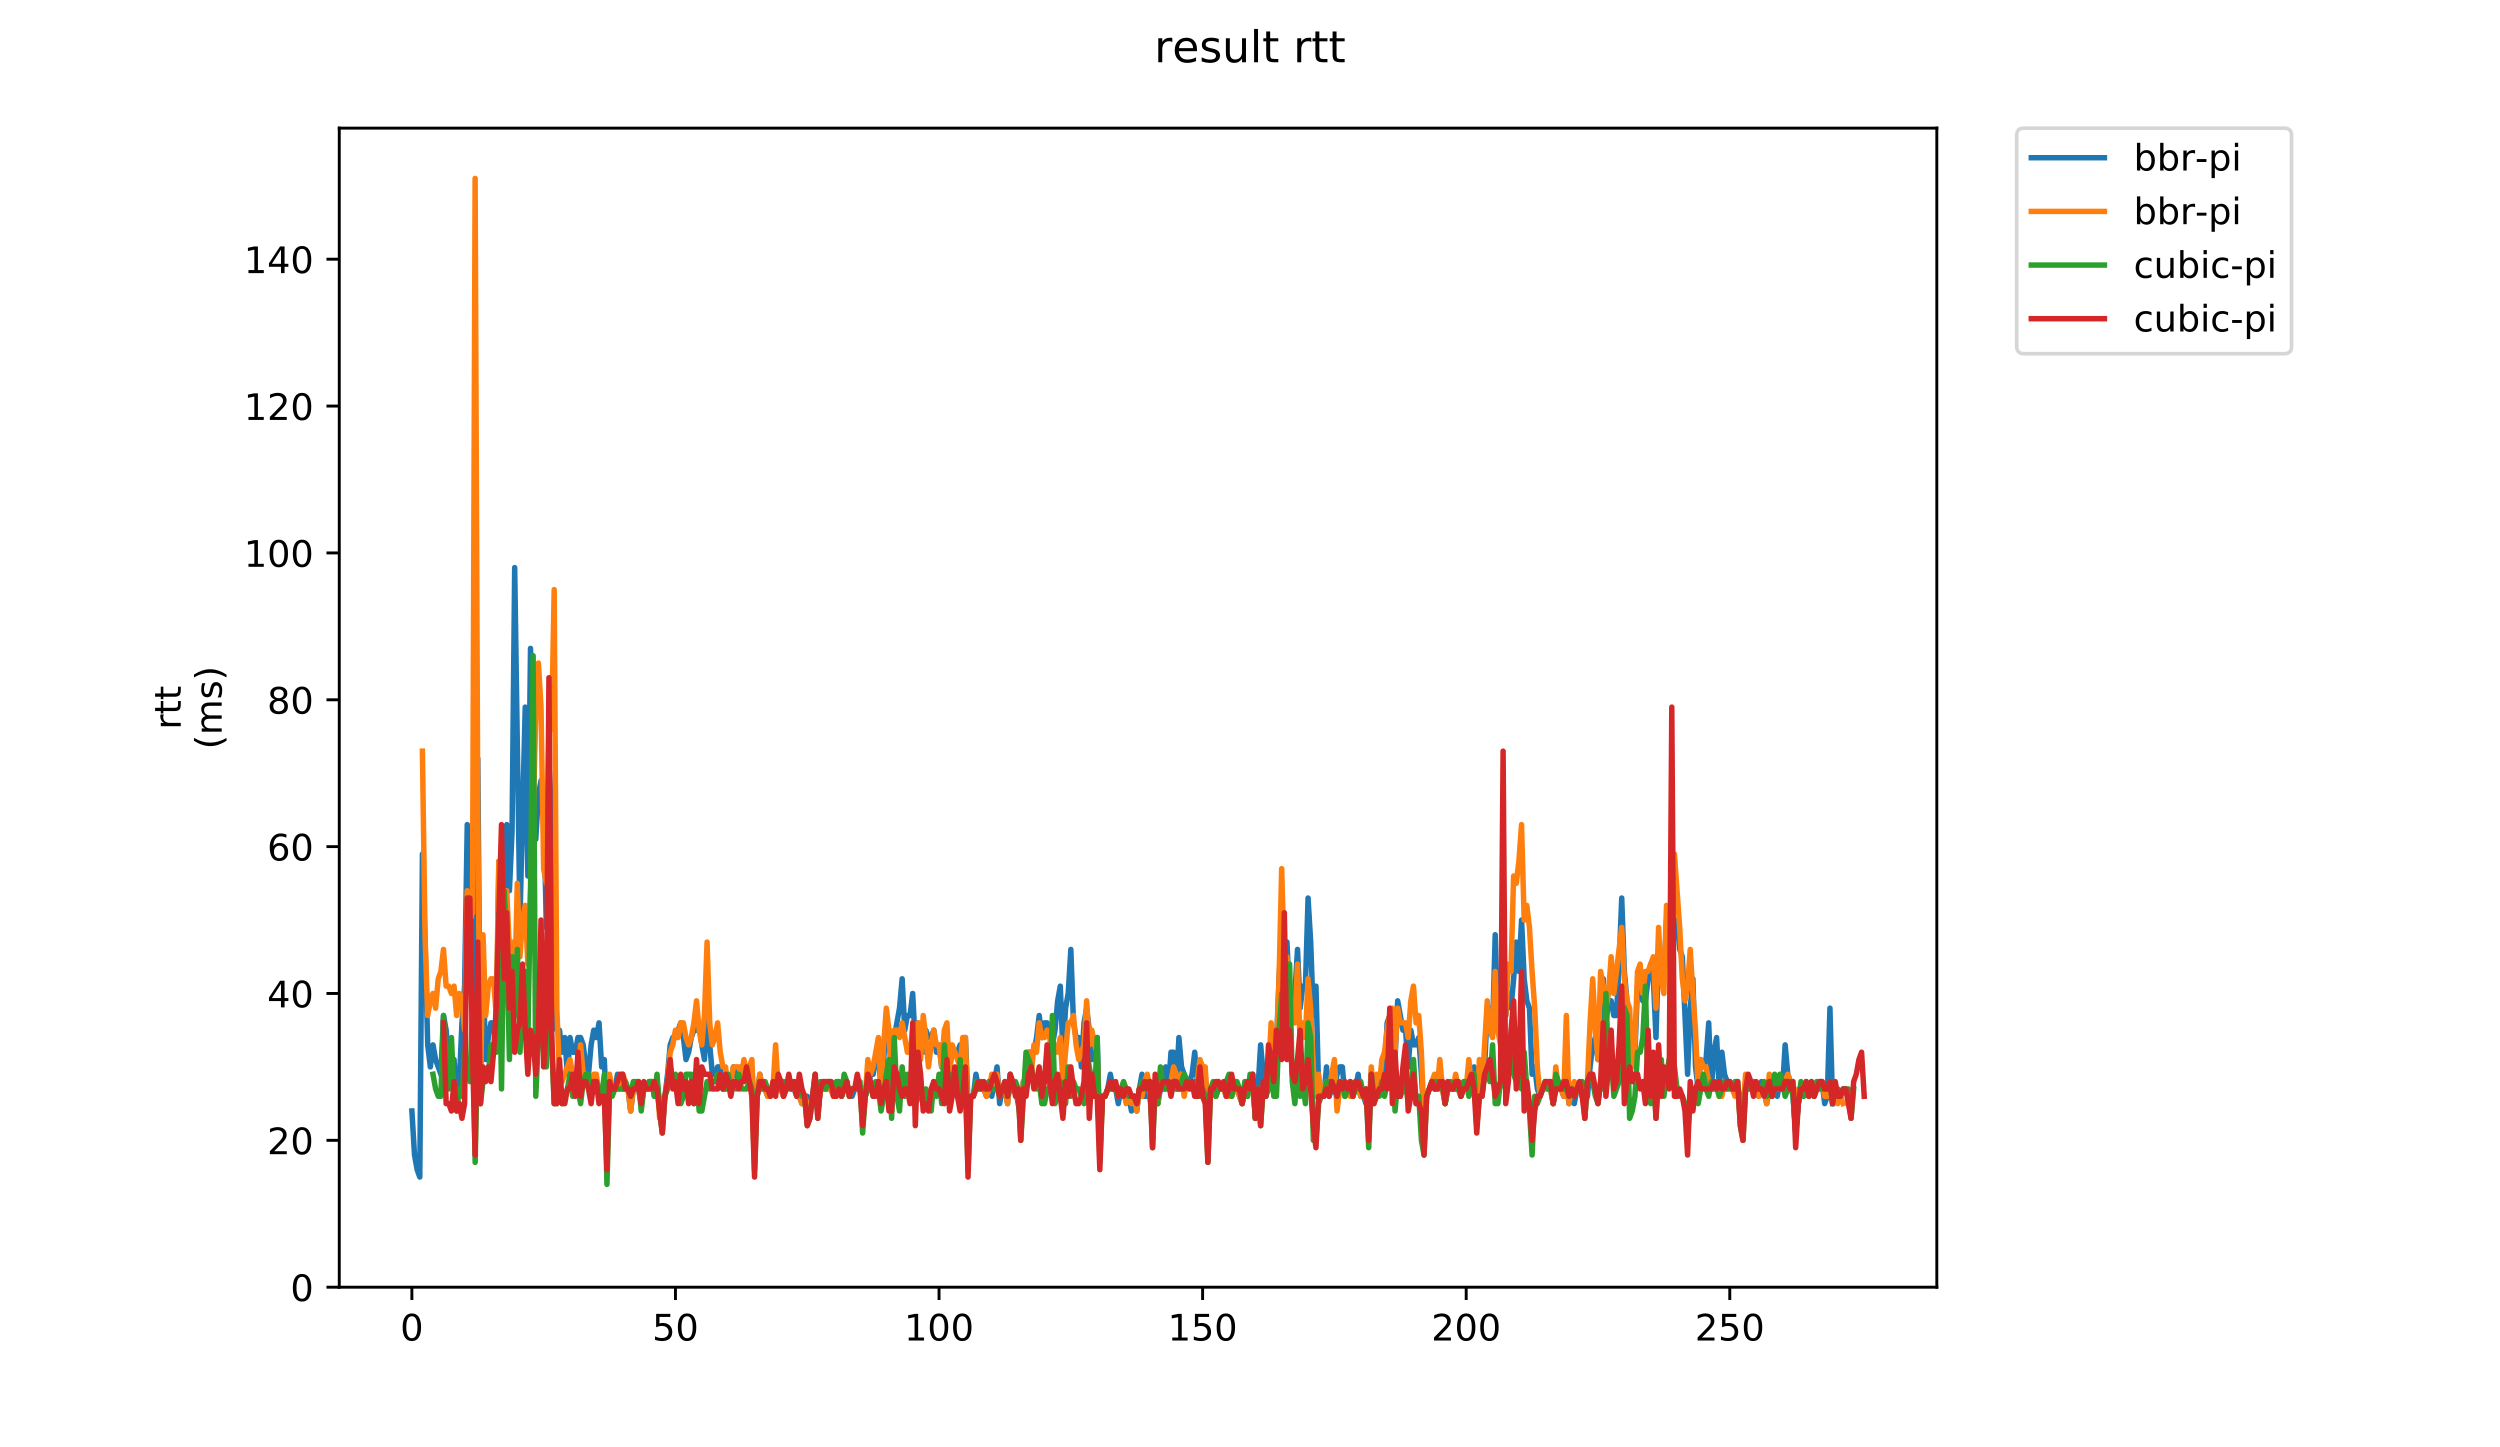 <?xml version="1.0" encoding="utf-8" standalone="no"?>
<!DOCTYPE svg PUBLIC "-//W3C//DTD SVG 1.1//EN"
  "http://www.w3.org/Graphics/SVG/1.1/DTD/svg11.dtd">
<!-- Created with matplotlib (https://matplotlib.org/) -->
<svg height="396pt" version="1.1" viewBox="0 0 684 396" width="684pt" xmlns="http://www.w3.org/2000/svg" xmlns:xlink="http://www.w3.org/1999/xlink">
 <defs>
  <style type="text/css">
*{stroke-linecap:butt;stroke-linejoin:round;}
  </style>
 </defs>
 <g id="figure_1">
  <g id="patch_1">
   <path d="M 0 396 
L 684 396 
L 684 0 
L 0 0 
z
" style="fill:#ffffff;"/>
  </g>
  <g id="axes_1">
   <g id="patch_2">
    <path d="M 92.824 352.174 
L 529.913 352.174 
L 529.913 35.062 
L 92.824 35.062 
z
" style="fill:#ffffff;"/>
   </g>
   <g id="matplotlib.axis_1">
    <g id="xtick_1">
     <g id="line2d_1">
      <defs>
       <path d="M 0 0 
L 0 3.5 
" id="m956ddfb949" style="stroke:#000000;stroke-width:0.8;"/>
      </defs>
      <g>
       <use style="stroke:#000000;stroke-width:0.8;" x="112.689" xlink:href="#m956ddfb949" y="352.174"/>
      </g>
     </g>
     <g id="text_1">
      <!-- 0 -->
      <defs>
       <path d="M 31.781 66.406 
Q 24.172 66.406 20.328 58.906 
Q 16.5 51.422 16.5 36.375 
Q 16.5 21.391 20.328 13.891 
Q 24.172 6.391 31.781 6.391 
Q 39.453 6.391 43.281 13.891 
Q 47.125 21.391 47.125 36.375 
Q 47.125 51.422 43.281 58.906 
Q 39.453 66.406 31.781 66.406 
z
M 31.781 74.219 
Q 44.047 74.219 50.516 64.516 
Q 56.984 54.828 56.984 36.375 
Q 56.984 17.969 50.516 8.266 
Q 44.047 -1.422 31.781 -1.422 
Q 19.531 -1.422 13.062 8.266 
Q 6.594 17.969 6.594 36.375 
Q 6.594 54.828 13.062 64.516 
Q 19.531 74.219 31.781 74.219 
z
" id="DejaVuSans-48"/>
      </defs>
      <g transform="translate(109.507 366.773)scale(0.1 -0.1)">
       <use xlink:href="#DejaVuSans-48"/>
      </g>
     </g>
    </g>
    <g id="xtick_2">
     <g id="line2d_2">
      <g>
       <use style="stroke:#000000;stroke-width:0.8;" x="184.804" xlink:href="#m956ddfb949" y="352.174"/>
      </g>
     </g>
     <g id="text_2">
      <!-- 50 -->
      <defs>
       <path d="M 10.797 72.906 
L 49.516 72.906 
L 49.516 64.594 
L 19.828 64.594 
L 19.828 46.734 
Q 21.969 47.469 24.109 47.828 
Q 26.266 48.188 28.422 48.188 
Q 40.625 48.188 47.75 41.5 
Q 54.891 34.812 54.891 23.391 
Q 54.891 11.625 47.562 5.094 
Q 40.234 -1.422 26.906 -1.422 
Q 22.312 -1.422 17.547 -0.641 
Q 12.797 0.141 7.719 1.703 
L 7.719 11.625 
Q 12.109 9.234 16.797 8.062 
Q 21.484 6.891 26.703 6.891 
Q 35.156 6.891 40.078 11.328 
Q 45.016 15.766 45.016 23.391 
Q 45.016 31 40.078 35.438 
Q 35.156 39.891 26.703 39.891 
Q 22.75 39.891 18.812 39.016 
Q 14.891 38.141 10.797 36.281 
z
" id="DejaVuSans-53"/>
      </defs>
      <g transform="translate(178.442 366.773)scale(0.1 -0.1)">
       <use xlink:href="#DejaVuSans-53"/>
       <use x="63.623" xlink:href="#DejaVuSans-48"/>
      </g>
     </g>
    </g>
    <g id="xtick_3">
     <g id="line2d_3">
      <g>
       <use style="stroke:#000000;stroke-width:0.8;" x="256.92" xlink:href="#m956ddfb949" y="352.174"/>
      </g>
     </g>
     <g id="text_3">
      <!-- 100 -->
      <defs>
       <path d="M 12.406 8.297 
L 28.516 8.297 
L 28.516 63.922 
L 10.984 60.406 
L 10.984 69.391 
L 28.422 72.906 
L 38.281 72.906 
L 38.281 8.297 
L 54.391 8.297 
L 54.391 0 
L 12.406 0 
z
" id="DejaVuSans-49"/>
      </defs>
      <g transform="translate(247.376 366.773)scale(0.1 -0.1)">
       <use xlink:href="#DejaVuSans-49"/>
       <use x="63.623" xlink:href="#DejaVuSans-48"/>
       <use x="127.246" xlink:href="#DejaVuSans-48"/>
      </g>
     </g>
    </g>
    <g id="xtick_4">
     <g id="line2d_4">
      <g>
       <use style="stroke:#000000;stroke-width:0.8;" x="329.035" xlink:href="#m956ddfb949" y="352.174"/>
      </g>
     </g>
     <g id="text_4">
      <!-- 150 -->
      <g transform="translate(319.492 366.773)scale(0.1 -0.1)">
       <use xlink:href="#DejaVuSans-49"/>
       <use x="63.623" xlink:href="#DejaVuSans-53"/>
       <use x="127.246" xlink:href="#DejaVuSans-48"/>
      </g>
     </g>
    </g>
    <g id="xtick_5">
     <g id="line2d_5">
      <g>
       <use style="stroke:#000000;stroke-width:0.8;" x="401.151" xlink:href="#m956ddfb949" y="352.174"/>
      </g>
     </g>
     <g id="text_5">
      <!-- 200 -->
      <defs>
       <path d="M 19.188 8.297 
L 53.609 8.297 
L 53.609 0 
L 7.328 0 
L 7.328 8.297 
Q 12.938 14.109 22.625 23.891 
Q 32.328 33.688 34.812 36.531 
Q 39.547 41.844 41.422 45.531 
Q 43.312 49.219 43.312 52.781 
Q 43.312 58.594 39.234 62.25 
Q 35.156 65.922 28.609 65.922 
Q 23.969 65.922 18.812 64.312 
Q 13.672 62.703 7.812 59.422 
L 7.812 69.391 
Q 13.766 71.781 18.938 73 
Q 24.125 74.219 28.422 74.219 
Q 39.75 74.219 46.484 68.547 
Q 53.219 62.891 53.219 53.422 
Q 53.219 48.922 51.531 44.891 
Q 49.859 40.875 45.406 35.406 
Q 44.188 33.984 37.641 27.219 
Q 31.109 20.453 19.188 8.297 
z
" id="DejaVuSans-50"/>
      </defs>
      <g transform="translate(391.607 366.773)scale(0.1 -0.1)">
       <use xlink:href="#DejaVuSans-50"/>
       <use x="63.623" xlink:href="#DejaVuSans-48"/>
       <use x="127.246" xlink:href="#DejaVuSans-48"/>
      </g>
     </g>
    </g>
    <g id="xtick_6">
     <g id="line2d_6">
      <g>
       <use style="stroke:#000000;stroke-width:0.8;" x="473.266" xlink:href="#m956ddfb949" y="352.174"/>
      </g>
     </g>
     <g id="text_6">
      <!-- 250 -->
      <g transform="translate(463.723 366.773)scale(0.1 -0.1)">
       <use xlink:href="#DejaVuSans-50"/>
       <use x="63.623" xlink:href="#DejaVuSans-53"/>
       <use x="127.246" xlink:href="#DejaVuSans-48"/>
      </g>
     </g>
    </g>
   </g>
   <g id="matplotlib.axis_2">
    <g id="ytick_1">
     <g id="line2d_7">
      <defs>
       <path d="M 0 0 
L -3.5 0 
" id="m707ea3c17e" style="stroke:#000000;stroke-width:0.8;"/>
      </defs>
      <g>
       <use style="stroke:#000000;stroke-width:0.8;" x="92.824" xlink:href="#m707ea3c17e" y="352.174"/>
      </g>
     </g>
     <g id="text_7">
      <!-- 0 -->
      <g transform="translate(79.461 355.973)scale(0.1 -0.1)">
       <use xlink:href="#DejaVuSans-48"/>
      </g>
     </g>
    </g>
    <g id="ytick_2">
     <g id="line2d_8">
      <g>
       <use style="stroke:#000000;stroke-width:0.8;" x="92.824" xlink:href="#m707ea3c17e" y="311.995"/>
      </g>
     </g>
     <g id="text_8">
      <!-- 20 -->
      <g transform="translate(73.099 315.795)scale(0.1 -0.1)">
       <use xlink:href="#DejaVuSans-50"/>
       <use x="63.623" xlink:href="#DejaVuSans-48"/>
      </g>
     </g>
    </g>
    <g id="ytick_3">
     <g id="line2d_9">
      <g>
       <use style="stroke:#000000;stroke-width:0.8;" x="92.824" xlink:href="#m707ea3c17e" y="271.816"/>
      </g>
     </g>
     <g id="text_9">
      <!-- 40 -->
      <defs>
       <path d="M 37.797 64.312 
L 12.891 25.391 
L 37.797 25.391 
z
M 35.203 72.906 
L 47.609 72.906 
L 47.609 25.391 
L 58.016 25.391 
L 58.016 17.188 
L 47.609 17.188 
L 47.609 0 
L 37.797 0 
L 37.797 17.188 
L 4.891 17.188 
L 4.891 26.703 
z
" id="DejaVuSans-52"/>
      </defs>
      <g transform="translate(73.099 275.616)scale(0.1 -0.1)">
       <use xlink:href="#DejaVuSans-52"/>
       <use x="63.623" xlink:href="#DejaVuSans-48"/>
      </g>
     </g>
    </g>
    <g id="ytick_4">
     <g id="line2d_10">
      <g>
       <use style="stroke:#000000;stroke-width:0.8;" x="92.824" xlink:href="#m707ea3c17e" y="231.638"/>
      </g>
     </g>
     <g id="text_10">
      <!-- 60 -->
      <defs>
       <path d="M 33.016 40.375 
Q 26.375 40.375 22.484 35.828 
Q 18.609 31.297 18.609 23.391 
Q 18.609 15.531 22.484 10.953 
Q 26.375 6.391 33.016 6.391 
Q 39.656 6.391 43.531 10.953 
Q 47.406 15.531 47.406 23.391 
Q 47.406 31.297 43.531 35.828 
Q 39.656 40.375 33.016 40.375 
z
M 52.594 71.297 
L 52.594 62.312 
Q 48.875 64.062 45.094 64.984 
Q 41.312 65.922 37.594 65.922 
Q 27.828 65.922 22.672 59.328 
Q 17.531 52.734 16.797 39.406 
Q 19.672 43.656 24.016 45.922 
Q 28.375 48.188 33.594 48.188 
Q 44.578 48.188 50.953 41.516 
Q 57.328 34.859 57.328 23.391 
Q 57.328 12.156 50.688 5.359 
Q 44.047 -1.422 33.016 -1.422 
Q 20.359 -1.422 13.672 8.266 
Q 6.984 17.969 6.984 36.375 
Q 6.984 53.656 15.188 63.938 
Q 23.391 74.219 37.203 74.219 
Q 40.922 74.219 44.703 73.484 
Q 48.484 72.75 52.594 71.297 
z
" id="DejaVuSans-54"/>
      </defs>
      <g transform="translate(73.099 235.437)scale(0.1 -0.1)">
       <use xlink:href="#DejaVuSans-54"/>
       <use x="63.623" xlink:href="#DejaVuSans-48"/>
      </g>
     </g>
    </g>
    <g id="ytick_5">
     <g id="line2d_11">
      <g>
       <use style="stroke:#000000;stroke-width:0.8;" x="92.824" xlink:href="#m707ea3c17e" y="191.459"/>
      </g>
     </g>
     <g id="text_11">
      <!-- 80 -->
      <defs>
       <path d="M 31.781 34.625 
Q 24.75 34.625 20.719 30.859 
Q 16.703 27.094 16.703 20.516 
Q 16.703 13.922 20.719 10.156 
Q 24.75 6.391 31.781 6.391 
Q 38.812 6.391 42.859 10.172 
Q 46.922 13.969 46.922 20.516 
Q 46.922 27.094 42.891 30.859 
Q 38.875 34.625 31.781 34.625 
z
M 21.922 38.812 
Q 15.578 40.375 12.031 44.719 
Q 8.5 49.078 8.5 55.328 
Q 8.5 64.062 14.719 69.141 
Q 20.953 74.219 31.781 74.219 
Q 42.672 74.219 48.875 69.141 
Q 55.078 64.062 55.078 55.328 
Q 55.078 49.078 51.531 44.719 
Q 48 40.375 41.703 38.812 
Q 48.828 37.156 52.797 32.312 
Q 56.781 27.484 56.781 20.516 
Q 56.781 9.906 50.312 4.234 
Q 43.844 -1.422 31.781 -1.422 
Q 19.734 -1.422 13.25 4.234 
Q 6.781 9.906 6.781 20.516 
Q 6.781 27.484 10.781 32.312 
Q 14.797 37.156 21.922 38.812 
z
M 18.312 54.391 
Q 18.312 48.734 21.844 45.562 
Q 25.391 42.391 31.781 42.391 
Q 38.141 42.391 41.719 45.562 
Q 45.312 48.734 45.312 54.391 
Q 45.312 60.062 41.719 63.234 
Q 38.141 66.406 31.781 66.406 
Q 25.391 66.406 21.844 63.234 
Q 18.312 60.062 18.312 54.391 
z
" id="DejaVuSans-56"/>
      </defs>
      <g transform="translate(73.099 195.258)scale(0.1 -0.1)">
       <use xlink:href="#DejaVuSans-56"/>
       <use x="63.623" xlink:href="#DejaVuSans-48"/>
      </g>
     </g>
    </g>
    <g id="ytick_6">
     <g id="line2d_12">
      <g>
       <use style="stroke:#000000;stroke-width:0.8;" x="92.824" xlink:href="#m707ea3c17e" y="151.28"/>
      </g>
     </g>
     <g id="text_12">
      <!-- 100 -->
      <g transform="translate(66.736 155.079)scale(0.1 -0.1)">
       <use xlink:href="#DejaVuSans-49"/>
       <use x="63.623" xlink:href="#DejaVuSans-48"/>
       <use x="127.246" xlink:href="#DejaVuSans-48"/>
      </g>
     </g>
    </g>
    <g id="ytick_7">
     <g id="line2d_13">
      <g>
       <use style="stroke:#000000;stroke-width:0.8;" x="92.824" xlink:href="#m707ea3c17e" y="111.101"/>
      </g>
     </g>
     <g id="text_13">
      <!-- 120 -->
      <g transform="translate(66.736 114.9)scale(0.1 -0.1)">
       <use xlink:href="#DejaVuSans-49"/>
       <use x="63.623" xlink:href="#DejaVuSans-50"/>
       <use x="127.246" xlink:href="#DejaVuSans-48"/>
      </g>
     </g>
    </g>
    <g id="ytick_8">
     <g id="line2d_14">
      <g>
       <use style="stroke:#000000;stroke-width:0.8;" x="92.824" xlink:href="#m707ea3c17e" y="70.922"/>
      </g>
     </g>
     <g id="text_14">
      <!-- 140 -->
      <g transform="translate(66.736 74.721)scale(0.1 -0.1)">
       <use xlink:href="#DejaVuSans-49"/>
       <use x="63.623" xlink:href="#DejaVuSans-52"/>
       <use x="127.246" xlink:href="#DejaVuSans-48"/>
      </g>
     </g>
    </g>
    <g id="text_15">
     <!-- rtt -->
     <defs>
      <path d="M 41.109 46.297 
Q 39.594 47.172 37.812 47.578 
Q 36.031 48 33.891 48 
Q 26.266 48 22.188 43.047 
Q 18.109 38.094 18.109 28.812 
L 18.109 0 
L 9.078 0 
L 9.078 54.688 
L 18.109 54.688 
L 18.109 46.188 
Q 20.953 51.172 25.484 53.578 
Q 30.031 56 36.531 56 
Q 37.453 56 38.578 55.875 
Q 39.703 55.766 41.062 55.516 
z
" id="DejaVuSans-114"/>
      <path d="M 18.312 70.219 
L 18.312 54.688 
L 36.812 54.688 
L 36.812 47.703 
L 18.312 47.703 
L 18.312 18.016 
Q 18.312 11.328 20.141 9.422 
Q 21.969 7.516 27.594 7.516 
L 36.812 7.516 
L 36.812 0 
L 27.594 0 
Q 17.188 0 13.234 3.875 
Q 9.281 7.766 9.281 18.016 
L 9.281 47.703 
L 2.688 47.703 
L 2.688 54.688 
L 9.281 54.688 
L 9.281 70.219 
z
" id="DejaVuSans-116"/>
     </defs>
     <g transform="translate(49.459 199.594)rotate(-90)scale(0.1 -0.1)">
      <use xlink:href="#DejaVuSans-114"/>
      <use x="41.113" xlink:href="#DejaVuSans-116"/>
      <use x="80.322" xlink:href="#DejaVuSans-116"/>
     </g>
     <!-- (ms) -->
     <defs>
      <path d="M 31 75.875 
Q 24.469 64.656 21.281 53.656 
Q 18.109 42.672 18.109 31.391 
Q 18.109 20.125 21.312 9.062 
Q 24.516 -2 31 -13.188 
L 23.188 -13.188 
Q 15.875 -1.703 12.234 9.375 
Q 8.594 20.453 8.594 31.391 
Q 8.594 42.281 12.203 53.312 
Q 15.828 64.359 23.188 75.875 
z
" id="DejaVuSans-40"/>
      <path d="M 52 44.188 
Q 55.375 50.25 60.062 53.125 
Q 64.75 56 71.094 56 
Q 79.641 56 84.281 50.016 
Q 88.922 44.047 88.922 33.016 
L 88.922 0 
L 79.891 0 
L 79.891 32.719 
Q 79.891 40.578 77.094 44.375 
Q 74.312 48.188 68.609 48.188 
Q 61.625 48.188 57.562 43.547 
Q 53.516 38.922 53.516 30.906 
L 53.516 0 
L 44.484 0 
L 44.484 32.719 
Q 44.484 40.625 41.703 44.406 
Q 38.922 48.188 33.109 48.188 
Q 26.219 48.188 22.156 43.531 
Q 18.109 38.875 18.109 30.906 
L 18.109 0 
L 9.078 0 
L 9.078 54.688 
L 18.109 54.688 
L 18.109 46.188 
Q 21.188 51.219 25.484 53.609 
Q 29.781 56 35.688 56 
Q 41.656 56 45.828 52.969 
Q 50 49.953 52 44.188 
z
" id="DejaVuSans-109"/>
      <path d="M 44.281 53.078 
L 44.281 44.578 
Q 40.484 46.531 36.375 47.5 
Q 32.281 48.484 27.875 48.484 
Q 21.188 48.484 17.844 46.438 
Q 14.5 44.391 14.5 40.281 
Q 14.5 37.156 16.891 35.375 
Q 19.281 33.594 26.516 31.984 
L 29.594 31.297 
Q 39.156 29.25 43.188 25.516 
Q 47.219 21.781 47.219 15.094 
Q 47.219 7.469 41.188 3.016 
Q 35.156 -1.422 24.609 -1.422 
Q 20.219 -1.422 15.453 -0.562 
Q 10.688 0.297 5.422 2 
L 5.422 11.281 
Q 10.406 8.688 15.234 7.391 
Q 20.062 6.109 24.812 6.109 
Q 31.156 6.109 34.562 8.281 
Q 37.984 10.453 37.984 14.406 
Q 37.984 18.062 35.516 20.016 
Q 33.062 21.969 24.703 23.781 
L 21.578 24.516 
Q 13.234 26.266 9.516 29.906 
Q 5.812 33.547 5.812 39.891 
Q 5.812 47.609 11.281 51.797 
Q 16.75 56 26.812 56 
Q 31.781 56 36.172 55.266 
Q 40.578 54.547 44.281 53.078 
z
" id="DejaVuSans-115"/>
      <path d="M 8.016 75.875 
L 15.828 75.875 
Q 23.141 64.359 26.781 53.312 
Q 30.422 42.281 30.422 31.391 
Q 30.422 20.453 26.781 9.375 
Q 23.141 -1.703 15.828 -13.188 
L 8.016 -13.188 
Q 14.5 -2 17.703 9.062 
Q 20.906 20.125 20.906 31.391 
Q 20.906 42.672 17.703 53.656 
Q 14.5 64.656 8.016 75.875 
z
" id="DejaVuSans-41"/>
     </defs>
     <g transform="translate(60.657 204.995)rotate(-90)scale(0.1 -0.1)">
      <use xlink:href="#DejaVuSans-40"/>
      <use x="39.014" xlink:href="#DejaVuSans-109"/>
      <use x="136.426" xlink:href="#DejaVuSans-115"/>
      <use x="188.525" xlink:href="#DejaVuSans-41"/>
     </g>
    </g>
   </g>
   <g id="line2d_15">
    <path clip-path="url(#p915f5da17b)" d="M 112.692 303.96 
L 113.413 316.013 
L 114.134 320.031 
L 114.855 322.04 
L 115.576 233.647 
L 116.297 257.754 
L 117.019 285.879 
L 117.74 291.906 
L 118.461 285.879 
L 119.182 289.897 
L 120.624 293.915 
L 121.345 277.843 
L 122.067 281.861 
L 122.788 291.906 
L 123.509 289.897 
L 124.23 289.897 
L 124.951 301.951 
L 125.672 295.924 
L 126.394 279.852 
L 127.115 269.808 
L 127.836 225.611 
L 128.557 249.718 
L 129.278 253.736 
L 129.999 303.96 
L 130.72 207.53 
L 131.442 295.924 
L 132.163 265.79 
L 132.884 289.897 
L 133.605 283.87 
L 134.326 279.852 
L 135.047 279.852 
L 135.769 285.879 
L 136.49 235.655 
L 137.211 277.843 
L 137.932 259.763 
L 138.653 225.611 
L 139.374 243.691 
L 140.095 227.62 
L 140.817 155.298 
L 142.259 251.727 
L 143.701 193.468 
L 144.422 239.673 
L 145.144 177.396 
L 145.865 213.557 
L 146.586 229.629 
L 147.307 217.575 
L 148.028 213.557 
L 148.749 219.584 
L 149.471 253.736 
L 150.192 209.539 
L 150.913 221.593 
L 151.634 279.852 
L 152.355 281.861 
L 153.076 281.861 
L 153.797 287.888 
L 154.519 283.87 
L 155.24 293.915 
L 155.961 283.87 
L 156.682 287.888 
L 157.403 287.888 
L 158.124 283.87 
L 158.846 283.87 
L 159.567 285.879 
L 160.288 291.906 
L 161.009 293.915 
L 161.73 285.879 
L 162.451 281.861 
L 163.172 283.87 
L 163.894 279.852 
L 164.615 291.906 
L 165.336 289.897 
L 166.057 305.968 
L 166.778 295.924 
L 167.499 297.933 
L 168.221 297.933 
L 168.942 293.915 
L 170.384 297.933 
L 171.826 297.933 
L 172.547 303.96 
L 173.269 297.933 
L 174.711 297.933 
L 175.432 301.951 
L 176.153 297.933 
L 176.874 297.933 
L 177.596 295.924 
L 178.317 295.924 
L 179.038 299.942 
L 179.759 295.924 
L 180.48 301.951 
L 181.201 303.96 
L 181.923 299.942 
L 182.644 293.915 
L 183.365 285.879 
L 184.086 283.87 
L 184.807 283.87 
L 186.249 279.852 
L 186.971 283.87 
L 187.692 289.897 
L 188.413 287.888 
L 189.134 283.87 
L 189.855 281.861 
L 190.576 281.861 
L 191.298 279.852 
L 192.019 285.879 
L 192.74 289.897 
L 193.461 275.834 
L 194.182 285.879 
L 194.903 293.915 
L 195.624 293.915 
L 196.346 291.906 
L 197.067 291.906 
L 197.788 297.933 
L 198.509 297.933 
L 199.23 295.924 
L 199.951 295.924 
L 200.673 291.906 
L 202.115 295.924 
L 202.836 291.906 
L 203.557 293.915 
L 204.278 293.915 
L 204.999 295.924 
L 205.721 293.915 
L 206.442 301.951 
L 207.163 299.942 
L 207.884 293.915 
L 208.605 297.933 
L 209.326 297.933 
L 210.048 299.942 
L 210.769 299.942 
L 211.49 297.933 
L 213.653 297.933 
L 214.374 299.942 
L 215.817 295.924 
L 216.538 297.933 
L 217.259 297.933 
L 217.98 299.942 
L 218.701 299.942 
L 219.423 301.951 
L 220.144 299.942 
L 220.865 299.942 
L 221.586 301.951 
L 222.307 301.951 
L 223.028 295.924 
L 223.75 303.96 
L 224.471 297.933 
L 225.192 295.924 
L 225.913 297.933 
L 227.355 297.933 
L 228.076 299.942 
L 228.798 297.933 
L 229.519 297.933 
L 230.24 299.942 
L 231.682 295.924 
L 232.403 299.942 
L 233.125 299.942 
L 234.567 295.924 
L 235.288 297.933 
L 236.009 301.951 
L 237.451 297.933 
L 238.173 293.915 
L 238.894 293.915 
L 239.615 289.897 
L 240.336 287.888 
L 241.057 297.933 
L 241.778 289.897 
L 242.5 279.852 
L 243.221 281.861 
L 243.942 295.924 
L 244.663 283.87 
L 246.105 275.834 
L 246.826 267.799 
L 247.548 281.861 
L 248.269 277.843 
L 248.99 277.843 
L 249.711 271.816 
L 250.432 285.879 
L 251.153 279.852 
L 251.875 287.888 
L 252.596 287.888 
L 253.317 281.861 
L 254.038 283.87 
L 254.759 283.87 
L 255.48 281.861 
L 256.201 287.888 
L 256.923 285.879 
L 257.644 291.906 
L 258.365 285.879 
L 259.086 283.87 
L 259.807 291.906 
L 260.528 287.888 
L 261.971 287.888 
L 262.692 285.879 
L 263.413 285.879 
L 264.134 283.87 
L 264.855 301.951 
L 265.577 299.942 
L 266.298 299.942 
L 267.019 293.915 
L 267.74 297.933 
L 268.461 295.924 
L 269.903 299.942 
L 270.625 295.924 
L 271.346 299.942 
L 272.788 291.906 
L 273.509 301.951 
L 274.23 297.933 
L 274.952 297.933 
L 275.673 301.951 
L 276.394 293.915 
L 277.115 297.933 
L 277.836 297.933 
L 279.278 305.968 
L 280 295.924 
L 280.721 297.933 
L 281.442 287.888 
L 282.884 287.888 
L 283.605 283.87 
L 284.327 277.843 
L 285.048 283.87 
L 285.769 279.852 
L 286.49 279.852 
L 287.211 281.861 
L 287.932 285.879 
L 288.653 281.861 
L 289.375 273.825 
L 290.096 269.808 
L 290.817 287.888 
L 291.538 275.834 
L 292.259 271.816 
L 292.98 259.763 
L 293.702 279.852 
L 294.423 283.87 
L 295.144 283.87 
L 295.865 291.906 
L 296.586 279.852 
L 297.307 275.834 
L 298.029 281.861 
L 298.75 289.897 
L 299.471 285.879 
L 300.192 283.87 
L 300.913 311.995 
L 301.634 299.942 
L 302.355 299.942 
L 303.077 297.933 
L 303.798 293.915 
L 304.519 297.933 
L 305.24 297.933 
L 305.961 301.951 
L 306.682 297.933 
L 307.404 299.942 
L 308.125 297.933 
L 308.846 299.942 
L 309.567 303.96 
L 310.288 299.942 
L 311.009 303.96 
L 311.73 297.933 
L 312.452 293.915 
L 313.173 299.942 
L 314.615 299.942 
L 315.336 307.977 
L 316.057 295.924 
L 316.779 301.951 
L 317.5 297.933 
L 318.221 297.933 
L 318.942 291.906 
L 319.663 297.933 
L 320.384 287.888 
L 321.105 287.888 
L 321.827 297.933 
L 322.548 283.87 
L 323.269 291.906 
L 324.711 295.924 
L 325.432 295.924 
L 326.154 293.915 
L 326.875 287.888 
L 327.596 295.924 
L 329.038 295.924 
L 329.759 293.915 
L 330.48 305.968 
L 331.202 297.933 
L 331.923 297.933 
L 332.644 299.942 
L 333.365 297.933 
L 334.807 297.933 
L 335.529 299.942 
L 336.971 299.942 
L 337.692 297.933 
L 338.413 297.933 
L 339.856 301.951 
L 340.577 297.933 
L 341.298 299.942 
L 342.019 295.924 
L 342.74 293.915 
L 343.461 305.968 
L 344.182 297.933 
L 344.904 285.879 
L 345.625 293.915 
L 346.346 299.942 
L 347.067 293.915 
L 347.788 283.87 
L 348.509 285.879 
L 349.231 285.879 
L 349.952 267.799 
L 350.673 253.736 
L 351.394 265.79 
L 352.115 257.754 
L 352.836 273.825 
L 353.557 277.843 
L 354.279 271.816 
L 355 259.763 
L 355.721 275.834 
L 356.442 269.808 
L 357.163 269.808 
L 357.884 245.7 
L 358.606 257.754 
L 359.327 277.843 
L 360.048 269.808 
L 360.769 297.933 
L 361.49 299.942 
L 362.211 299.942 
L 362.932 291.906 
L 363.654 299.942 
L 364.375 297.933 
L 365.096 297.933 
L 365.817 293.915 
L 366.538 291.906 
L 367.259 291.906 
L 367.981 299.942 
L 368.702 297.933 
L 369.423 297.933 
L 370.144 299.942 
L 370.865 297.933 
L 371.586 293.915 
L 372.308 299.942 
L 373.029 299.942 
L 374.471 303.96 
L 375.192 295.924 
L 375.913 299.942 
L 376.634 295.924 
L 377.356 295.924 
L 378.077 291.906 
L 378.798 293.915 
L 379.519 279.852 
L 380.24 277.843 
L 380.961 281.861 
L 381.683 289.897 
L 382.404 273.825 
L 383.846 281.861 
L 384.567 281.861 
L 385.288 291.906 
L 386.009 281.861 
L 386.731 285.879 
L 387.452 285.879 
L 388.173 283.87 
L 388.894 293.915 
L 389.615 305.968 
L 390.336 299.942 
L 391.779 295.924 
L 392.5 297.933 
L 393.221 297.933 
L 393.942 295.924 
L 394.663 297.933 
L 395.384 301.951 
L 396.106 297.933 
L 398.99 297.933 
L 399.711 299.942 
L 401.154 295.924 
L 401.875 295.924 
L 402.596 297.933 
L 403.317 291.906 
L 404.038 297.933 
L 404.759 299.942 
L 405.481 297.933 
L 406.202 291.906 
L 406.923 275.834 
L 407.644 275.834 
L 408.365 281.861 
L 409.086 255.745 
L 409.808 281.861 
L 410.529 283.87 
L 411.25 275.834 
L 411.971 277.843 
L 412.692 271.816 
L 413.413 275.834 
L 414.135 267.799 
L 414.856 257.754 
L 415.577 265.79 
L 416.298 251.727 
L 417.019 267.799 
L 417.74 273.825 
L 418.461 275.834 
L 419.183 293.915 
L 419.904 291.906 
L 420.625 297.933 
L 421.346 299.942 
L 422.788 295.924 
L 423.51 297.933 
L 424.231 297.933 
L 424.952 301.951 
L 425.673 297.933 
L 427.115 297.933 
L 427.836 299.942 
L 428.558 295.924 
L 429.279 301.951 
L 430 297.933 
L 430.721 301.951 
L 431.442 297.933 
L 432.163 297.933 
L 433.606 301.951 
L 434.327 299.942 
L 435.048 291.906 
L 435.769 285.879 
L 436.49 283.87 
L 437.211 289.897 
L 437.933 277.843 
L 438.654 267.799 
L 439.375 279.852 
L 440.096 273.825 
L 440.817 273.825 
L 441.538 277.843 
L 442.26 277.843 
L 442.981 263.781 
L 443.702 245.7 
L 444.423 265.79 
L 445.144 273.825 
L 445.865 283.87 
L 446.587 287.888 
L 447.308 287.888 
L 448.029 269.808 
L 448.75 267.799 
L 449.471 273.825 
L 450.192 273.825 
L 450.913 267.799 
L 451.635 263.781 
L 452.356 267.799 
L 453.077 283.87 
L 453.798 259.763 
L 455.24 267.799 
L 455.962 251.727 
L 456.683 257.754 
L 457.404 253.736 
L 458.125 255.745 
L 458.846 251.727 
L 459.567 259.763 
L 460.288 261.772 
L 461.731 293.915 
L 462.452 275.834 
L 463.173 267.799 
L 463.894 291.906 
L 464.615 297.933 
L 465.337 289.897 
L 466.058 291.906 
L 466.779 289.897 
L 467.5 279.852 
L 468.221 297.933 
L 468.942 287.888 
L 469.663 283.87 
L 470.385 297.933 
L 471.106 287.888 
L 471.827 293.915 
L 472.548 295.924 
L 473.269 295.924 
L 473.99 297.933 
L 475.433 297.933 
L 476.154 299.942 
L 476.875 303.96 
L 477.596 295.924 
L 478.317 295.924 
L 479.038 297.933 
L 480.481 297.933 
L 481.202 299.942 
L 481.923 295.924 
L 482.644 297.933 
L 483.365 301.951 
L 484.087 297.933 
L 484.808 299.942 
L 485.529 295.924 
L 486.25 299.942 
L 486.971 295.924 
L 487.692 297.933 
L 488.414 285.879 
L 489.135 293.915 
L 489.856 295.924 
L 490.577 299.942 
L 491.298 309.986 
L 492.019 301.951 
L 492.74 297.933 
L 493.462 299.942 
L 494.183 295.924 
L 494.904 299.942 
L 495.625 297.933 
L 496.346 299.942 
L 497.789 295.924 
L 498.51 295.924 
L 499.231 301.951 
L 499.952 299.942 
L 500.673 275.834 
L 501.394 301.951 
L 501.394 301.951 
" style="fill:none;stroke:#1f77b4;stroke-linecap:square;stroke-width:1.5;"/>
   </g>
   <g id="line2d_16">
    <path clip-path="url(#p915f5da17b)" d="M 115.569 205.521 
L 116.29 255.745 
L 117.011 277.843 
L 117.732 273.825 
L 118.454 271.816 
L 119.175 275.834 
L 119.896 267.799 
L 120.617 265.79 
L 121.338 259.763 
L 122.059 269.808 
L 122.781 269.808 
L 123.502 271.816 
L 124.223 269.808 
L 124.944 277.843 
L 125.665 271.816 
L 126.386 273.825 
L 127.107 281.861 
L 127.829 243.691 
L 128.55 251.727 
L 129.271 249.718 
L 129.992 48.824 
L 130.713 221.593 
L 131.434 301.951 
L 132.156 255.745 
L 132.877 277.843 
L 133.598 269.808 
L 134.319 267.799 
L 135.04 267.799 
L 135.761 277.843 
L 136.483 235.655 
L 137.204 269.808 
L 137.925 247.709 
L 138.646 243.691 
L 139.367 259.763 
L 140.088 257.754 
L 140.809 271.816 
L 141.531 241.682 
L 142.252 261.772 
L 142.973 251.727 
L 143.694 247.709 
L 144.415 263.781 
L 145.858 225.611 
L 146.579 195.477 
L 147.3 181.414 
L 148.021 193.468 
L 148.742 237.664 
L 149.463 241.682 
L 150.184 199.494 
L 150.906 199.494 
L 151.627 161.325 
L 152.348 275.834 
L 153.069 293.915 
L 153.79 295.924 
L 155.954 289.897 
L 156.675 293.915 
L 157.396 295.924 
L 158.117 295.924 
L 158.838 285.879 
L 159.559 293.915 
L 160.281 293.915 
L 161.002 295.924 
L 161.723 299.942 
L 162.444 293.915 
L 163.165 293.915 
L 163.886 299.942 
L 165.329 295.924 
L 166.05 314.004 
L 166.771 293.915 
L 167.492 297.933 
L 169.656 297.933 
L 170.377 293.915 
L 171.819 297.933 
L 172.54 303.96 
L 173.261 297.933 
L 174.704 297.933 
L 175.425 301.951 
L 176.146 297.933 
L 177.588 297.933 
L 178.31 295.924 
L 179.031 297.933 
L 179.752 295.924 
L 180.473 305.968 
L 181.194 301.951 
L 181.915 299.942 
L 182.636 295.924 
L 183.358 287.888 
L 184.079 285.879 
L 184.8 281.861 
L 185.521 283.87 
L 186.242 279.852 
L 186.963 279.852 
L 187.685 283.87 
L 188.406 285.879 
L 189.127 283.87 
L 189.848 279.852 
L 190.569 273.825 
L 191.29 281.861 
L 192.011 285.879 
L 192.733 277.843 
L 193.454 257.754 
L 194.175 279.852 
L 194.896 285.879 
L 195.617 283.87 
L 196.338 279.852 
L 197.06 287.888 
L 197.781 291.906 
L 198.502 291.906 
L 199.223 297.933 
L 199.944 295.924 
L 200.665 291.906 
L 202.108 291.906 
L 202.829 293.915 
L 203.55 289.897 
L 204.271 293.915 
L 205.713 289.897 
L 206.435 307.977 
L 207.156 299.942 
L 207.877 293.915 
L 208.598 297.933 
L 209.319 297.933 
L 210.04 299.942 
L 210.762 299.942 
L 211.483 297.933 
L 212.204 285.879 
L 212.925 297.933 
L 213.646 297.933 
L 214.367 299.942 
L 215.088 295.924 
L 215.81 295.924 
L 216.531 297.933 
L 217.973 297.933 
L 219.415 301.951 
L 220.137 299.942 
L 220.858 301.951 
L 222.3 301.951 
L 223.021 297.933 
L 223.742 303.96 
L 224.463 297.933 
L 227.348 297.933 
L 228.069 299.942 
L 228.79 299.942 
L 229.512 295.924 
L 230.233 299.942 
L 231.675 295.924 
L 232.396 299.942 
L 233.117 297.933 
L 233.838 297.933 
L 234.56 295.924 
L 236.002 299.942 
L 236.723 299.942 
L 237.444 289.897 
L 238.165 293.915 
L 238.887 291.906 
L 240.329 283.87 
L 241.05 297.933 
L 241.771 285.879 
L 242.492 275.834 
L 243.213 281.861 
L 243.935 295.924 
L 244.656 281.861 
L 245.377 281.861 
L 246.098 283.87 
L 246.819 279.852 
L 248.262 287.888 
L 248.983 287.888 
L 249.704 281.861 
L 250.425 293.915 
L 251.146 279.852 
L 251.867 289.897 
L 252.589 277.843 
L 253.31 283.87 
L 254.031 291.906 
L 254.752 285.879 
L 255.473 281.861 
L 256.194 285.879 
L 256.915 285.879 
L 257.637 291.906 
L 258.358 281.861 
L 259.079 279.852 
L 259.8 293.915 
L 260.521 285.879 
L 262.685 291.906 
L 263.406 283.87 
L 264.127 283.87 
L 264.848 305.968 
L 265.569 299.942 
L 266.29 299.942 
L 267.012 297.933 
L 269.175 297.933 
L 269.896 299.942 
L 270.617 297.933 
L 271.339 293.915 
L 272.06 297.933 
L 272.781 293.915 
L 273.502 299.942 
L 274.223 297.933 
L 274.944 297.933 
L 275.665 301.951 
L 276.387 295.924 
L 277.108 297.933 
L 277.829 297.933 
L 278.55 299.942 
L 279.271 305.968 
L 279.992 295.924 
L 280.714 297.933 
L 281.435 287.888 
L 282.156 293.915 
L 282.877 285.879 
L 283.598 287.888 
L 284.319 279.852 
L 285.04 283.87 
L 285.762 283.87 
L 286.483 281.861 
L 287.204 283.87 
L 287.925 289.897 
L 288.646 285.879 
L 289.367 287.888 
L 290.089 283.87 
L 290.81 295.924 
L 292.252 279.852 
L 292.973 279.852 
L 293.694 277.843 
L 294.416 285.879 
L 295.137 289.897 
L 296.579 285.879 
L 297.3 273.825 
L 298.021 285.879 
L 298.742 281.861 
L 299.464 285.879 
L 300.185 287.888 
L 300.906 311.995 
L 301.627 299.942 
L 302.348 299.942 
L 303.069 297.933 
L 305.233 297.933 
L 305.954 299.942 
L 306.675 297.933 
L 307.396 297.933 
L 308.117 301.951 
L 308.839 299.942 
L 309.56 301.951 
L 310.281 299.942 
L 311.002 303.96 
L 311.723 297.933 
L 312.444 299.942 
L 313.166 295.924 
L 313.887 293.915 
L 314.608 297.933 
L 315.329 307.977 
L 316.05 299.942 
L 316.771 301.951 
L 317.492 295.924 
L 318.214 297.933 
L 319.656 297.933 
L 320.377 295.924 
L 321.098 291.906 
L 322.541 295.924 
L 323.262 293.915 
L 323.983 299.942 
L 324.704 295.924 
L 325.425 297.933 
L 326.146 295.924 
L 326.868 297.933 
L 327.589 295.924 
L 328.31 289.897 
L 329.031 291.906 
L 329.752 291.906 
L 330.473 305.968 
L 331.194 297.933 
L 331.916 297.933 
L 332.637 299.942 
L 333.358 295.924 
L 334.079 297.933 
L 334.8 297.933 
L 335.521 299.942 
L 336.964 299.942 
L 337.685 297.933 
L 338.406 297.933 
L 339.848 301.951 
L 340.569 297.933 
L 341.291 299.942 
L 342.012 295.924 
L 342.733 295.924 
L 343.454 305.968 
L 344.175 297.933 
L 344.896 301.951 
L 345.618 297.933 
L 347.06 293.915 
L 347.781 279.852 
L 348.502 285.879 
L 349.223 287.888 
L 349.944 267.799 
L 350.666 237.664 
L 351.387 263.781 
L 352.108 261.772 
L 352.829 271.816 
L 353.55 277.843 
L 354.271 279.852 
L 354.993 263.781 
L 355.714 285.879 
L 356.435 279.852 
L 357.156 283.87 
L 357.877 267.799 
L 358.598 275.834 
L 359.319 291.906 
L 360.041 299.942 
L 360.762 293.915 
L 361.483 299.942 
L 362.925 295.924 
L 363.646 297.933 
L 365.089 289.897 
L 365.81 303.96 
L 366.531 297.933 
L 367.252 297.933 
L 367.973 299.942 
L 368.695 297.933 
L 369.416 299.942 
L 370.137 299.942 
L 370.858 295.924 
L 372.3 299.942 
L 373.743 299.942 
L 374.464 305.968 
L 375.185 291.906 
L 375.906 301.951 
L 376.627 293.915 
L 377.348 297.933 
L 378.07 289.897 
L 378.791 287.888 
L 379.512 281.861 
L 380.233 277.843 
L 380.954 275.834 
L 381.675 287.888 
L 382.396 275.834 
L 383.118 279.852 
L 384.56 279.852 
L 385.281 283.87 
L 386.002 273.825 
L 386.723 269.808 
L 387.445 279.852 
L 388.166 277.843 
L 388.887 287.888 
L 389.608 305.968 
L 390.329 299.942 
L 392.493 293.915 
L 393.214 297.933 
L 393.935 289.897 
L 394.656 297.933 
L 395.377 301.951 
L 396.098 297.933 
L 397.541 297.933 
L 398.262 293.915 
L 398.983 297.933 
L 399.704 299.942 
L 400.425 297.933 
L 401.147 297.933 
L 401.868 289.897 
L 402.589 297.933 
L 403.31 293.915 
L 404.031 305.968 
L 404.752 289.897 
L 405.473 297.933 
L 406.916 273.825 
L 407.637 281.861 
L 408.358 283.87 
L 409.079 265.79 
L 409.8 281.861 
L 410.522 285.879 
L 411.243 275.834 
L 411.964 277.843 
L 412.685 263.781 
L 413.406 265.79 
L 414.127 239.673 
L 414.848 241.682 
L 415.57 235.655 
L 416.291 225.611 
L 417.012 251.727 
L 417.733 247.709 
L 418.454 253.736 
L 419.175 265.79 
L 419.897 275.834 
L 420.618 291.906 
L 421.339 299.942 
L 422.06 297.933 
L 424.223 297.933 
L 424.945 301.951 
L 425.666 291.906 
L 426.387 297.933 
L 427.108 297.933 
L 427.829 299.942 
L 428.55 277.843 
L 429.272 301.951 
L 429.993 297.933 
L 430.714 295.924 
L 431.435 297.933 
L 432.156 297.933 
L 433.598 301.951 
L 434.32 295.924 
L 435.041 279.852 
L 435.762 267.799 
L 436.483 281.861 
L 437.204 289.897 
L 437.925 265.79 
L 438.647 269.808 
L 439.368 275.834 
L 440.089 271.816 
L 440.81 261.772 
L 441.531 271.816 
L 443.695 253.736 
L 444.416 267.799 
L 445.137 273.825 
L 445.858 275.834 
L 446.579 291.906 
L 447.3 285.879 
L 448.022 265.79 
L 448.743 263.781 
L 449.464 271.816 
L 450.185 265.79 
L 450.906 265.79 
L 452.349 261.772 
L 453.07 275.834 
L 453.791 253.736 
L 454.512 267.799 
L 455.233 271.816 
L 455.954 247.709 
L 456.675 253.736 
L 457.397 253.736 
L 458.118 233.647 
L 459.56 253.736 
L 460.281 267.799 
L 461.002 273.825 
L 461.724 269.808 
L 462.445 259.763 
L 463.166 271.816 
L 463.887 281.861 
L 464.608 297.933 
L 465.329 289.897 
L 466.05 291.906 
L 466.772 291.906 
L 467.493 295.924 
L 468.214 295.924 
L 468.935 297.933 
L 469.656 297.933 
L 470.377 299.942 
L 471.099 299.942 
L 471.82 295.924 
L 472.541 297.933 
L 473.262 295.924 
L 474.704 299.942 
L 475.426 297.933 
L 476.147 305.968 
L 476.868 303.96 
L 477.589 293.915 
L 479.031 297.933 
L 480.474 297.933 
L 481.195 299.942 
L 481.916 297.933 
L 482.637 297.933 
L 483.358 301.951 
L 484.079 293.915 
L 484.801 299.942 
L 485.522 297.933 
L 487.685 297.933 
L 489.127 293.915 
L 490.57 297.933 
L 491.291 301.951 
L 492.012 297.933 
L 494.176 297.933 
L 494.897 299.942 
L 495.618 295.924 
L 496.339 299.942 
L 497.06 297.933 
L 497.781 297.933 
L 498.502 295.924 
L 499.224 299.942 
L 499.945 299.942 
L 500.666 295.924 
L 501.387 301.951 
L 502.108 297.933 
L 502.829 301.951 
L 503.551 299.942 
L 504.272 301.951 
L 504.272 301.951 
" style="fill:none;stroke:#ff7f0e;stroke-linecap:square;stroke-width:1.5;"/>
   </g>
   <g id="line2d_17">
    <path clip-path="url(#p915f5da17b)" d="M 118.464 293.915 
L 119.185 297.933 
L 119.906 299.942 
L 120.627 299.942 
L 121.348 277.843 
L 122.069 289.897 
L 122.791 297.933 
L 123.512 283.87 
L 124.233 299.942 
L 124.954 303.96 
L 125.675 297.933 
L 126.396 299.942 
L 127.118 287.888 
L 128.56 295.924 
L 129.281 275.834 
L 130.002 318.022 
L 130.723 283.87 
L 131.445 301.951 
L 132.166 295.924 
L 132.887 293.915 
L 133.608 293.915 
L 134.329 285.879 
L 135.05 287.888 
L 135.771 287.888 
L 136.493 249.718 
L 137.214 297.933 
L 137.935 243.691 
L 138.656 257.754 
L 139.377 289.897 
L 140.098 261.772 
L 140.82 277.843 
L 141.541 259.763 
L 142.262 287.888 
L 142.983 271.816 
L 143.704 265.79 
L 144.425 283.87 
L 145.146 243.691 
L 145.868 179.405 
L 146.589 299.942 
L 147.31 283.87 
L 148.031 273.825 
L 148.752 287.888 
L 149.473 291.906 
L 150.195 237.664 
L 150.916 285.879 
L 151.637 301.951 
L 152.358 301.951 
L 153.079 297.933 
L 153.8 301.951 
L 155.243 297.933 
L 155.964 293.915 
L 156.685 299.942 
L 157.406 297.933 
L 158.127 297.933 
L 158.848 301.951 
L 159.57 295.924 
L 160.291 293.915 
L 161.012 293.915 
L 161.733 299.942 
L 162.454 295.924 
L 163.175 295.924 
L 163.897 299.942 
L 164.618 299.942 
L 165.339 293.915 
L 166.06 324.049 
L 166.781 297.933 
L 167.502 299.942 
L 168.223 297.933 
L 170.387 297.933 
L 171.108 295.924 
L 172.55 299.942 
L 173.272 295.924 
L 174.714 295.924 
L 175.435 303.96 
L 176.156 297.933 
L 176.877 297.933 
L 177.598 295.924 
L 178.32 295.924 
L 179.041 299.942 
L 179.762 293.915 
L 180.483 303.96 
L 181.204 309.986 
L 181.925 299.942 
L 182.647 297.933 
L 183.368 291.906 
L 184.089 295.924 
L 184.81 293.915 
L 186.252 301.951 
L 186.973 299.942 
L 187.695 293.915 
L 189.137 293.915 
L 189.858 301.951 
L 190.579 295.924 
L 191.3 303.96 
L 192.022 303.96 
L 193.464 295.924 
L 194.185 297.933 
L 194.906 295.924 
L 195.627 295.924 
L 196.348 293.915 
L 197.791 297.933 
L 198.512 297.933 
L 199.233 293.915 
L 199.954 297.933 
L 200.675 295.924 
L 201.397 297.933 
L 202.118 293.915 
L 202.839 297.933 
L 204.281 297.933 
L 205.002 295.924 
L 205.724 297.933 
L 206.445 320.031 
L 207.166 299.942 
L 207.887 295.924 
L 208.608 297.933 
L 209.329 295.924 
L 210.05 297.933 
L 211.493 297.933 
L 212.214 295.924 
L 212.935 297.933 
L 213.656 297.933 
L 214.377 295.924 
L 215.099 297.933 
L 215.82 297.933 
L 216.541 295.924 
L 217.262 297.933 
L 217.983 295.924 
L 219.425 299.942 
L 220.147 299.942 
L 220.868 307.977 
L 221.589 305.968 
L 223.031 293.915 
L 223.752 305.968 
L 224.474 295.924 
L 225.195 297.933 
L 225.916 297.933 
L 226.637 295.924 
L 227.358 295.924 
L 228.079 297.933 
L 228.8 295.924 
L 229.522 295.924 
L 230.243 299.942 
L 230.964 293.915 
L 231.685 295.924 
L 232.406 299.942 
L 233.127 297.933 
L 234.57 297.933 
L 235.291 295.924 
L 236.012 309.986 
L 236.733 299.942 
L 238.175 295.924 
L 238.897 299.942 
L 239.618 295.924 
L 240.339 297.933 
L 241.06 303.96 
L 241.781 299.942 
L 242.502 293.915 
L 243.224 289.897 
L 243.945 305.968 
L 244.666 283.87 
L 245.387 299.942 
L 246.108 303.96 
L 246.829 291.906 
L 247.551 299.942 
L 248.272 293.915 
L 248.993 299.942 
L 249.714 289.897 
L 250.435 301.951 
L 251.156 299.942 
L 251.877 299.942 
L 252.599 301.951 
L 253.32 297.933 
L 254.041 301.951 
L 254.762 303.96 
L 255.483 295.924 
L 256.204 299.942 
L 256.926 293.915 
L 257.647 301.951 
L 258.368 285.879 
L 259.089 295.924 
L 259.81 297.933 
L 260.531 293.915 
L 261.252 293.915 
L 261.974 299.942 
L 262.695 289.897 
L 263.416 301.951 
L 264.137 297.933 
L 264.858 320.031 
L 265.579 299.942 
L 266.301 299.942 
L 267.022 295.924 
L 267.743 297.933 
L 268.464 295.924 
L 269.185 297.933 
L 269.906 297.933 
L 270.627 295.924 
L 271.349 297.933 
L 272.791 297.933 
L 273.512 299.942 
L 274.954 295.924 
L 275.676 299.942 
L 276.397 297.933 
L 277.118 297.933 
L 277.839 295.924 
L 278.56 297.933 
L 279.281 311.995 
L 280.724 287.888 
L 282.166 291.906 
L 282.887 295.924 
L 283.608 297.933 
L 284.329 295.924 
L 285.051 301.951 
L 285.772 301.951 
L 286.493 297.933 
L 287.214 297.933 
L 287.935 277.843 
L 288.656 301.951 
L 289.378 299.942 
L 290.099 295.924 
L 290.82 301.951 
L 291.541 301.951 
L 292.262 291.906 
L 292.983 299.942 
L 293.704 295.924 
L 294.426 297.933 
L 295.147 297.933 
L 296.589 301.951 
L 297.31 287.888 
L 299.474 299.942 
L 300.195 283.87 
L 300.916 318.022 
L 301.637 299.942 
L 302.358 299.942 
L 303.079 297.933 
L 305.243 297.933 
L 305.964 299.942 
L 307.406 295.924 
L 308.849 299.942 
L 310.291 299.942 
L 311.012 301.951 
L 311.733 297.933 
L 312.454 295.924 
L 313.176 297.933 
L 313.897 295.924 
L 314.618 295.924 
L 315.339 314.004 
L 316.06 297.933 
L 316.781 301.951 
L 317.503 291.906 
L 318.224 297.933 
L 318.945 297.933 
L 319.666 295.924 
L 320.387 297.933 
L 321.108 295.924 
L 321.83 297.933 
L 322.551 297.933 
L 323.993 293.915 
L 324.714 295.924 
L 325.435 295.924 
L 326.156 297.933 
L 326.878 295.924 
L 327.599 299.942 
L 328.32 299.942 
L 329.041 297.933 
L 329.762 299.942 
L 330.483 318.022 
L 331.205 297.933 
L 331.926 295.924 
L 332.647 299.942 
L 333.368 297.933 
L 334.81 297.933 
L 336.253 293.915 
L 336.974 299.942 
L 337.695 295.924 
L 338.416 295.924 
L 339.137 297.933 
L 339.858 301.951 
L 340.58 295.924 
L 341.301 299.942 
L 342.022 293.915 
L 342.743 295.924 
L 343.464 305.968 
L 344.185 297.933 
L 344.906 307.977 
L 345.628 297.933 
L 346.349 299.942 
L 347.07 297.933 
L 347.791 291.906 
L 348.512 299.942 
L 349.233 299.942 
L 349.955 281.861 
L 350.676 271.816 
L 351.397 279.852 
L 352.118 263.781 
L 352.839 263.781 
L 353.56 295.924 
L 354.282 301.951 
L 355.003 289.897 
L 355.724 299.942 
L 356.445 295.924 
L 357.166 301.951 
L 357.887 279.852 
L 358.608 283.87 
L 359.33 311.995 
L 360.051 311.995 
L 360.772 301.951 
L 361.493 299.942 
L 362.214 299.942 
L 362.935 295.924 
L 364.378 295.924 
L 365.82 299.942 
L 366.541 295.924 
L 367.262 295.924 
L 367.983 299.942 
L 369.426 295.924 
L 370.147 299.942 
L 370.868 297.933 
L 371.589 297.933 
L 372.31 295.924 
L 373.032 299.942 
L 373.753 297.933 
L 374.474 314.004 
L 375.195 293.915 
L 375.916 299.942 
L 377.358 299.942 
L 378.08 295.924 
L 378.801 299.942 
L 379.522 295.924 
L 380.243 295.924 
L 380.964 287.888 
L 381.685 303.96 
L 382.407 295.924 
L 383.128 299.942 
L 384.57 295.924 
L 385.291 301.951 
L 386.012 297.933 
L 386.733 289.897 
L 387.455 301.951 
L 388.176 299.942 
L 388.897 311.995 
L 389.618 316.013 
L 390.339 299.942 
L 391.782 295.924 
L 393.224 295.924 
L 393.945 297.933 
L 394.666 295.924 
L 395.387 301.951 
L 396.109 297.933 
L 396.83 295.924 
L 397.551 297.933 
L 398.272 297.933 
L 398.993 295.924 
L 399.714 299.942 
L 400.435 295.924 
L 401.157 295.924 
L 401.878 299.942 
L 402.599 297.933 
L 403.32 293.915 
L 404.041 307.977 
L 404.762 299.942 
L 405.484 299.942 
L 406.205 293.915 
L 406.926 293.915 
L 407.647 295.924 
L 408.368 285.879 
L 409.089 301.951 
L 409.81 301.951 
L 410.532 295.924 
L 411.253 295.924 
L 411.974 297.933 
L 412.695 287.888 
L 413.416 289.897 
L 414.137 293.915 
L 414.859 295.924 
L 415.58 295.924 
L 416.301 297.933 
L 417.022 287.888 
L 417.743 297.933 
L 418.464 303.96 
L 419.185 316.013 
L 419.907 299.942 
L 420.628 301.951 
L 422.791 295.924 
L 423.512 297.933 
L 424.234 295.924 
L 424.955 301.951 
L 425.676 293.915 
L 427.118 297.933 
L 428.561 297.933 
L 429.282 299.942 
L 430.003 297.933 
L 430.724 299.942 
L 431.445 297.933 
L 432.166 297.933 
L 432.887 295.924 
L 433.609 305.968 
L 434.33 295.924 
L 435.051 293.915 
L 435.772 295.924 
L 436.493 299.942 
L 437.214 301.951 
L 437.936 295.924 
L 438.657 297.933 
L 439.378 271.816 
L 440.099 291.906 
L 440.82 287.888 
L 441.541 299.942 
L 442.984 295.924 
L 444.426 275.834 
L 445.147 277.843 
L 445.868 305.968 
L 446.589 303.96 
L 447.311 299.942 
L 448.032 287.888 
L 448.753 287.888 
L 449.474 283.87 
L 450.195 269.808 
L 450.916 299.942 
L 451.637 301.951 
L 452.359 293.915 
L 453.08 305.968 
L 453.801 295.924 
L 454.522 289.897 
L 455.243 299.942 
L 455.964 293.915 
L 456.686 289.897 
L 457.407 293.915 
L 458.128 291.906 
L 458.849 297.933 
L 459.57 299.942 
L 460.291 299.942 
L 461.012 301.951 
L 461.734 309.986 
L 462.455 301.951 
L 463.176 297.933 
L 463.897 297.933 
L 464.618 301.951 
L 466.061 293.915 
L 466.782 297.933 
L 467.503 299.942 
L 468.224 295.924 
L 468.945 297.933 
L 469.666 295.924 
L 470.388 299.942 
L 471.83 295.924 
L 472.551 297.933 
L 473.993 297.933 
L 474.714 295.924 
L 475.436 295.924 
L 476.157 307.977 
L 476.878 311.995 
L 477.599 297.933 
L 479.041 297.933 
L 479.763 295.924 
L 480.484 297.933 
L 481.926 297.933 
L 482.647 295.924 
L 483.368 299.942 
L 484.089 295.924 
L 484.811 299.942 
L 485.532 293.915 
L 486.253 297.933 
L 486.974 293.915 
L 487.695 295.924 
L 488.416 299.942 
L 489.859 295.924 
L 490.58 299.942 
L 491.301 309.986 
L 492.022 301.951 
L 492.743 295.924 
L 493.464 299.942 
L 494.186 297.933 
L 494.907 299.942 
L 495.628 297.933 
L 496.349 299.942 
L 497.07 295.924 
L 497.791 297.933 
L 499.955 297.933 
L 500.676 295.924 
L 501.397 301.951 
L 502.118 297.933 
L 502.839 297.933 
L 503.561 299.942 
L 504.282 297.933 
L 505.724 297.933 
L 506.445 305.968 
L 507.166 297.933 
L 507.166 297.933 
" style="fill:none;stroke:#2ca02c;stroke-linecap:square;stroke-width:1.5;"/>
   </g>
   <g id="line2d_18">
    <path clip-path="url(#p915f5da17b)" d="M 121.343 279.852 
L 122.064 301.951 
L 122.785 301.951 
L 123.506 303.96 
L 124.227 295.924 
L 124.948 303.96 
L 125.67 301.951 
L 126.391 305.968 
L 127.112 301.951 
L 127.833 245.7 
L 128.554 245.7 
L 129.275 287.888 
L 129.996 316.013 
L 130.718 257.754 
L 131.439 301.951 
L 132.16 291.906 
L 132.881 295.924 
L 133.602 291.906 
L 134.323 295.924 
L 135.045 287.888 
L 135.766 275.834 
L 137.208 225.611 
L 137.929 267.799 
L 138.65 249.718 
L 139.371 275.834 
L 140.093 265.79 
L 140.814 287.888 
L 141.535 281.861 
L 142.256 279.852 
L 142.977 263.781 
L 143.698 281.861 
L 144.42 293.915 
L 145.141 281.861 
L 145.862 283.87 
L 146.583 293.915 
L 147.304 281.861 
L 148.025 251.727 
L 148.746 291.906 
L 149.468 279.852 
L 150.189 185.432 
L 150.91 281.861 
L 151.631 301.951 
L 152.352 301.951 
L 153.073 289.897 
L 153.795 301.951 
L 154.516 301.951 
L 155.237 297.933 
L 155.958 297.933 
L 156.679 293.915 
L 157.4 299.942 
L 158.121 287.888 
L 158.843 299.942 
L 159.564 295.924 
L 160.285 295.924 
L 161.006 297.933 
L 161.727 301.951 
L 162.448 295.924 
L 163.17 295.924 
L 163.891 301.951 
L 164.612 299.942 
L 165.333 299.942 
L 166.054 320.031 
L 166.775 295.924 
L 167.497 297.933 
L 168.218 297.933 
L 169.66 293.915 
L 170.381 293.915 
L 171.102 297.933 
L 171.823 297.933 
L 172.545 299.942 
L 173.266 297.933 
L 173.987 297.933 
L 174.708 295.924 
L 175.429 301.951 
L 176.15 295.924 
L 176.872 297.933 
L 178.314 297.933 
L 179.035 295.924 
L 179.756 297.933 
L 181.198 309.986 
L 181.92 299.942 
L 182.641 295.924 
L 183.362 289.897 
L 184.083 297.933 
L 184.804 295.924 
L 185.525 301.951 
L 186.247 293.915 
L 186.968 297.933 
L 187.689 295.924 
L 188.41 301.951 
L 189.131 295.924 
L 189.852 301.951 
L 190.573 289.897 
L 191.295 301.951 
L 192.016 291.906 
L 192.737 293.915 
L 194.179 293.915 
L 194.9 297.933 
L 196.343 297.933 
L 197.064 293.915 
L 197.785 297.933 
L 198.506 293.915 
L 199.227 295.924 
L 199.948 299.942 
L 200.67 295.924 
L 201.391 295.924 
L 202.112 297.933 
L 202.833 295.924 
L 203.554 295.924 
L 204.275 291.906 
L 205.718 299.942 
L 206.439 322.04 
L 207.16 299.942 
L 207.881 295.924 
L 208.602 295.924 
L 209.324 297.933 
L 210.045 297.933 
L 210.766 299.942 
L 211.487 295.924 
L 212.208 299.942 
L 212.929 293.915 
L 213.65 295.924 
L 214.372 299.942 
L 215.093 297.933 
L 215.814 293.915 
L 216.535 297.933 
L 217.256 295.924 
L 217.977 299.942 
L 218.699 293.915 
L 219.42 297.933 
L 220.141 299.942 
L 220.862 307.977 
L 221.583 305.968 
L 223.025 293.915 
L 223.747 305.968 
L 224.468 297.933 
L 225.189 295.924 
L 227.352 295.924 
L 228.074 299.942 
L 228.795 299.942 
L 229.516 297.933 
L 230.237 299.942 
L 231.679 295.924 
L 232.4 299.942 
L 233.122 297.933 
L 233.843 297.933 
L 234.564 293.915 
L 235.285 297.933 
L 236.006 307.977 
L 236.727 299.942 
L 237.449 293.915 
L 238.17 295.924 
L 238.891 299.942 
L 239.612 299.942 
L 240.333 295.924 
L 241.054 301.951 
L 241.776 297.933 
L 242.497 295.924 
L 243.218 303.96 
L 243.939 303.96 
L 244.66 291.906 
L 245.381 293.915 
L 246.102 297.933 
L 246.824 299.942 
L 247.545 297.933 
L 248.266 297.933 
L 248.987 301.951 
L 249.708 279.852 
L 250.429 307.977 
L 251.151 287.888 
L 251.872 293.915 
L 252.593 303.96 
L 253.314 301.951 
L 254.035 303.96 
L 254.756 297.933 
L 255.477 295.924 
L 256.199 297.933 
L 256.92 297.933 
L 258.362 301.951 
L 259.083 289.897 
L 259.804 303.96 
L 260.526 299.942 
L 261.247 291.906 
L 261.968 299.942 
L 262.689 303.96 
L 263.41 299.942 
L 264.131 291.906 
L 264.852 322.04 
L 265.574 299.942 
L 266.295 299.942 
L 267.737 295.924 
L 268.458 297.933 
L 269.179 295.924 
L 269.901 297.933 
L 270.622 297.933 
L 272.064 293.915 
L 272.785 295.924 
L 273.506 299.942 
L 274.949 295.924 
L 275.67 299.942 
L 276.391 293.915 
L 277.112 295.924 
L 277.833 299.942 
L 278.554 297.933 
L 279.276 311.995 
L 279.997 297.933 
L 280.718 299.942 
L 281.439 293.915 
L 282.16 291.906 
L 282.881 297.933 
L 283.603 295.924 
L 284.324 291.906 
L 285.045 299.942 
L 285.766 295.924 
L 286.487 285.879 
L 287.208 295.924 
L 287.929 301.951 
L 288.651 295.924 
L 289.372 293.915 
L 290.814 305.968 
L 291.535 295.924 
L 292.256 299.942 
L 292.978 291.906 
L 293.699 297.933 
L 294.42 301.951 
L 295.141 301.951 
L 295.862 299.942 
L 296.583 295.924 
L 297.304 279.852 
L 298.026 305.968 
L 298.747 293.915 
L 299.468 299.942 
L 300.189 299.942 
L 300.91 320.031 
L 301.631 299.942 
L 302.353 299.942 
L 303.795 295.924 
L 304.516 297.933 
L 305.237 295.924 
L 305.958 299.942 
L 306.679 297.933 
L 307.401 299.942 
L 308.122 297.933 
L 308.843 297.933 
L 309.564 299.942 
L 310.285 299.942 
L 311.006 301.951 
L 311.728 297.933 
L 312.449 297.933 
L 313.17 295.924 
L 313.891 297.933 
L 314.612 295.924 
L 315.333 314.004 
L 316.055 293.915 
L 316.776 299.942 
L 318.218 295.924 
L 319.66 295.924 
L 320.381 299.942 
L 321.103 295.924 
L 321.824 295.924 
L 322.545 297.933 
L 323.987 297.933 
L 324.708 295.924 
L 325.43 297.933 
L 326.151 295.924 
L 326.872 299.942 
L 327.593 299.942 
L 328.314 291.906 
L 329.035 299.942 
L 329.756 301.951 
L 330.478 318.022 
L 331.199 297.933 
L 331.92 297.933 
L 332.641 295.924 
L 333.362 295.924 
L 334.083 297.933 
L 334.805 295.924 
L 335.526 299.942 
L 336.247 297.933 
L 336.968 293.915 
L 337.689 297.933 
L 339.131 297.933 
L 339.853 301.951 
L 340.574 297.933 
L 341.295 295.924 
L 342.016 297.933 
L 342.737 293.915 
L 343.458 305.968 
L 344.18 297.933 
L 344.901 307.977 
L 345.622 295.924 
L 346.343 299.942 
L 347.064 285.879 
L 347.785 289.897 
L 348.506 295.924 
L 349.228 281.861 
L 350.67 289.897 
L 351.391 249.718 
L 352.112 289.897 
L 352.833 281.861 
L 353.555 293.915 
L 354.276 295.924 
L 354.997 289.897 
L 355.718 281.861 
L 356.439 297.933 
L 357.16 295.924 
L 357.882 289.897 
L 358.603 297.933 
L 359.324 307.977 
L 360.045 314.004 
L 360.766 299.942 
L 362.208 299.942 
L 362.93 297.933 
L 363.651 299.942 
L 364.372 295.924 
L 365.814 299.942 
L 366.535 295.924 
L 367.257 297.933 
L 367.978 295.924 
L 368.699 297.933 
L 369.42 295.924 
L 370.141 299.942 
L 370.862 295.924 
L 371.583 295.924 
L 373.026 299.942 
L 373.747 297.933 
L 374.468 311.995 
L 375.189 293.915 
L 375.91 301.951 
L 377.353 297.933 
L 378.074 297.933 
L 378.795 293.915 
L 379.516 297.933 
L 380.237 275.834 
L 380.958 301.951 
L 381.68 287.888 
L 382.401 299.942 
L 383.122 299.942 
L 383.843 291.906 
L 384.564 285.879 
L 385.285 303.96 
L 386.007 299.942 
L 386.728 293.915 
L 387.449 301.951 
L 388.17 301.951 
L 388.891 303.96 
L 389.612 316.013 
L 390.334 299.942 
L 391.776 295.924 
L 392.497 297.933 
L 393.218 297.933 
L 393.939 295.924 
L 394.66 295.924 
L 395.382 301.951 
L 396.103 295.924 
L 396.824 297.933 
L 397.545 297.933 
L 398.266 295.924 
L 398.987 295.924 
L 399.709 299.942 
L 400.43 297.933 
L 401.151 297.933 
L 402.593 293.915 
L 403.314 297.933 
L 404.035 309.986 
L 404.757 299.942 
L 405.478 299.942 
L 406.199 293.915 
L 407.641 289.897 
L 408.362 293.915 
L 409.084 299.942 
L 410.526 295.924 
L 411.247 205.521 
L 411.968 301.951 
L 412.689 295.924 
L 413.41 281.861 
L 414.132 273.825 
L 414.853 297.933 
L 415.574 291.906 
L 416.295 265.79 
L 417.016 303.96 
L 417.737 295.924 
L 418.459 301.951 
L 419.18 311.995 
L 419.901 303.96 
L 420.622 299.942 
L 421.343 299.942 
L 422.785 295.924 
L 424.228 295.924 
L 424.949 301.951 
L 425.67 297.933 
L 427.112 297.933 
L 427.834 295.924 
L 428.555 295.924 
L 429.276 299.942 
L 429.997 297.933 
L 430.718 299.942 
L 432.161 295.924 
L 432.882 299.942 
L 433.603 305.968 
L 434.324 295.924 
L 435.045 293.915 
L 435.766 293.915 
L 437.209 301.951 
L 437.93 295.924 
L 438.651 279.852 
L 439.372 299.942 
L 440.093 291.906 
L 440.814 281.861 
L 441.536 297.933 
L 442.257 295.924 
L 442.978 285.879 
L 443.699 269.808 
L 444.42 301.951 
L 445.141 295.924 
L 445.862 291.906 
L 446.584 295.924 
L 447.305 293.915 
L 448.026 293.915 
L 448.747 297.933 
L 449.468 295.924 
L 450.189 301.951 
L 450.911 281.861 
L 451.632 299.942 
L 452.353 287.888 
L 453.074 305.968 
L 453.795 285.879 
L 454.516 299.942 
L 455.237 291.906 
L 455.959 293.915 
L 456.68 297.933 
L 457.401 193.468 
L 458.122 299.942 
L 458.843 299.942 
L 459.564 297.933 
L 460.286 299.942 
L 461.007 303.96 
L 461.728 316.013 
L 462.449 295.924 
L 463.17 303.96 
L 463.891 297.933 
L 464.612 295.924 
L 465.334 297.933 
L 468.218 297.933 
L 468.939 295.924 
L 469.661 297.933 
L 470.382 295.924 
L 471.103 297.933 
L 471.824 297.933 
L 472.545 295.924 
L 473.266 295.924 
L 473.988 297.933 
L 474.709 297.933 
L 475.43 295.924 
L 476.151 307.977 
L 476.872 311.995 
L 477.593 297.933 
L 478.314 293.915 
L 479.036 295.924 
L 479.757 299.942 
L 480.478 295.924 
L 481.199 297.933 
L 481.92 297.933 
L 482.641 299.942 
L 484.084 295.924 
L 484.805 299.942 
L 485.526 297.933 
L 487.689 297.933 
L 488.411 295.924 
L 489.132 295.924 
L 489.853 297.933 
L 490.574 295.924 
L 491.295 314.004 
L 492.016 301.951 
L 492.738 297.933 
L 493.459 297.933 
L 494.18 295.924 
L 494.901 299.942 
L 495.622 295.924 
L 496.343 299.942 
L 497.786 295.924 
L 498.507 295.924 
L 499.228 297.933 
L 499.949 297.933 
L 500.67 295.924 
L 501.391 301.951 
L 502.113 295.924 
L 502.834 299.942 
L 503.555 299.942 
L 504.276 297.933 
L 504.997 297.933 
L 506.44 305.968 
L 507.161 295.924 
L 507.882 293.915 
L 508.603 289.897 
L 509.324 287.888 
L 510.045 299.942 
L 510.045 299.942 
" style="fill:none;stroke:#d62728;stroke-linecap:square;stroke-width:1.5;"/>
   </g>
   <g id="patch_3">
    <path d="M 92.824 352.174 
L 92.824 35.062 
" style="fill:none;stroke:#000000;stroke-linecap:square;stroke-linejoin:miter;stroke-width:0.8;"/>
   </g>
   <g id="patch_4">
    <path d="M 529.913 352.174 
L 529.913 35.062 
" style="fill:none;stroke:#000000;stroke-linecap:square;stroke-linejoin:miter;stroke-width:0.8;"/>
   </g>
   <g id="patch_5">
    <path d="M 92.824 352.174 
L 529.913 352.174 
" style="fill:none;stroke:#000000;stroke-linecap:square;stroke-linejoin:miter;stroke-width:0.8;"/>
   </g>
   <g id="patch_6">
    <path d="M 92.824 35.062 
L 529.913 35.062 
" style="fill:none;stroke:#000000;stroke-linecap:square;stroke-linejoin:miter;stroke-width:0.8;"/>
   </g>
   <g id="legend_1">
    <g id="patch_7">
     <path d="M 553.767 96.775 
L 624.963 96.775 
Q 626.963 96.775 626.963 94.775 
L 626.963 37.062 
Q 626.963 35.062 624.963 35.062 
L 553.767 35.062 
Q 551.767 35.062 551.767 37.062 
L 551.767 94.775 
Q 551.767 96.775 553.767 96.775 
z
" style="fill:#ffffff;opacity:0.8;stroke:#cccccc;stroke-linejoin:miter;"/>
    </g>
    <g id="line2d_19">
     <path d="M 555.767 43.161 
L 575.767 43.161 
" style="fill:none;stroke:#1f77b4;stroke-linecap:square;stroke-width:1.5;"/>
    </g>
    <g id="line2d_20"/>
    <g id="text_16">
     <!-- bbr-pi -->
     <defs>
      <path d="M 48.688 27.297 
Q 48.688 37.203 44.609 42.844 
Q 40.531 48.484 33.406 48.484 
Q 26.266 48.484 22.188 42.844 
Q 18.109 37.203 18.109 27.297 
Q 18.109 17.391 22.188 11.75 
Q 26.266 6.109 33.406 6.109 
Q 40.531 6.109 44.609 11.75 
Q 48.688 17.391 48.688 27.297 
z
M 18.109 46.391 
Q 20.953 51.266 25.266 53.625 
Q 29.594 56 35.594 56 
Q 45.562 56 51.781 48.094 
Q 58.016 40.188 58.016 27.297 
Q 58.016 14.406 51.781 6.484 
Q 45.562 -1.422 35.594 -1.422 
Q 29.594 -1.422 25.266 0.953 
Q 20.953 3.328 18.109 8.203 
L 18.109 0 
L 9.078 0 
L 9.078 75.984 
L 18.109 75.984 
z
" id="DejaVuSans-98"/>
      <path d="M 4.891 31.391 
L 31.203 31.391 
L 31.203 23.391 
L 4.891 23.391 
z
" id="DejaVuSans-45"/>
      <path d="M 18.109 8.203 
L 18.109 -20.797 
L 9.078 -20.797 
L 9.078 54.688 
L 18.109 54.688 
L 18.109 46.391 
Q 20.953 51.266 25.266 53.625 
Q 29.594 56 35.594 56 
Q 45.562 56 51.781 48.094 
Q 58.016 40.188 58.016 27.297 
Q 58.016 14.406 51.781 6.484 
Q 45.562 -1.422 35.594 -1.422 
Q 29.594 -1.422 25.266 0.953 
Q 20.953 3.328 18.109 8.203 
z
M 48.688 27.297 
Q 48.688 37.203 44.609 42.844 
Q 40.531 48.484 33.406 48.484 
Q 26.266 48.484 22.188 42.844 
Q 18.109 37.203 18.109 27.297 
Q 18.109 17.391 22.188 11.75 
Q 26.266 6.109 33.406 6.109 
Q 40.531 6.109 44.609 11.75 
Q 48.688 17.391 48.688 27.297 
z
" id="DejaVuSans-112"/>
      <path d="M 9.422 54.688 
L 18.406 54.688 
L 18.406 0 
L 9.422 0 
z
M 9.422 75.984 
L 18.406 75.984 
L 18.406 64.594 
L 9.422 64.594 
z
" id="DejaVuSans-105"/>
     </defs>
     <g transform="translate(583.767 46.661)scale(0.1 -0.1)">
      <use xlink:href="#DejaVuSans-98"/>
      <use x="63.477" xlink:href="#DejaVuSans-98"/>
      <use x="126.953" xlink:href="#DejaVuSans-114"/>
      <use x="167.973" xlink:href="#DejaVuSans-45"/>
      <use x="204.057" xlink:href="#DejaVuSans-112"/>
      <use x="267.533" xlink:href="#DejaVuSans-105"/>
     </g>
    </g>
    <g id="line2d_21">
     <path d="M 555.767 57.839 
L 575.767 57.839 
" style="fill:none;stroke:#ff7f0e;stroke-linecap:square;stroke-width:1.5;"/>
    </g>
    <g id="line2d_22"/>
    <g id="text_17">
     <!-- bbr-pi -->
     <g transform="translate(583.767 61.339)scale(0.1 -0.1)">
      <use xlink:href="#DejaVuSans-98"/>
      <use x="63.477" xlink:href="#DejaVuSans-98"/>
      <use x="126.953" xlink:href="#DejaVuSans-114"/>
      <use x="167.973" xlink:href="#DejaVuSans-45"/>
      <use x="204.057" xlink:href="#DejaVuSans-112"/>
      <use x="267.533" xlink:href="#DejaVuSans-105"/>
     </g>
    </g>
    <g id="line2d_23">
     <path d="M 555.767 72.517 
L 575.767 72.517 
" style="fill:none;stroke:#2ca02c;stroke-linecap:square;stroke-width:1.5;"/>
    </g>
    <g id="line2d_24"/>
    <g id="text_18">
     <!-- cubic-pi -->
     <defs>
      <path d="M 48.781 52.594 
L 48.781 44.188 
Q 44.969 46.297 41.141 47.344 
Q 37.312 48.391 33.406 48.391 
Q 24.656 48.391 19.812 42.844 
Q 14.984 37.312 14.984 27.297 
Q 14.984 17.281 19.812 11.734 
Q 24.656 6.203 33.406 6.203 
Q 37.312 6.203 41.141 7.25 
Q 44.969 8.297 48.781 10.406 
L 48.781 2.094 
Q 45.016 0.344 40.984 -0.531 
Q 36.969 -1.422 32.422 -1.422 
Q 20.062 -1.422 12.781 6.344 
Q 5.516 14.109 5.516 27.297 
Q 5.516 40.672 12.859 48.328 
Q 20.219 56 33.016 56 
Q 37.156 56 41.109 55.141 
Q 45.062 54.297 48.781 52.594 
z
" id="DejaVuSans-99"/>
      <path d="M 8.5 21.578 
L 8.5 54.688 
L 17.484 54.688 
L 17.484 21.922 
Q 17.484 14.156 20.5 10.266 
Q 23.531 6.391 29.594 6.391 
Q 36.859 6.391 41.078 11.031 
Q 45.312 15.672 45.312 23.688 
L 45.312 54.688 
L 54.297 54.688 
L 54.297 0 
L 45.312 0 
L 45.312 8.406 
Q 42.047 3.422 37.719 1 
Q 33.406 -1.422 27.688 -1.422 
Q 18.266 -1.422 13.375 4.438 
Q 8.5 10.297 8.5 21.578 
z
M 31.109 56 
z
" id="DejaVuSans-117"/>
     </defs>
     <g transform="translate(583.767 76.017)scale(0.1 -0.1)">
      <use xlink:href="#DejaVuSans-99"/>
      <use x="54.98" xlink:href="#DejaVuSans-117"/>
      <use x="118.359" xlink:href="#DejaVuSans-98"/>
      <use x="181.836" xlink:href="#DejaVuSans-105"/>
      <use x="209.619" xlink:href="#DejaVuSans-99"/>
      <use x="264.6" xlink:href="#DejaVuSans-45"/>
      <use x="300.684" xlink:href="#DejaVuSans-112"/>
      <use x="364.16" xlink:href="#DejaVuSans-105"/>
     </g>
    </g>
    <g id="line2d_25">
     <path d="M 555.767 87.195 
L 575.767 87.195 
" style="fill:none;stroke:#d62728;stroke-linecap:square;stroke-width:1.5;"/>
    </g>
    <g id="line2d_26"/>
    <g id="text_19">
     <!-- cubic-pi -->
     <g transform="translate(583.767 90.695)scale(0.1 -0.1)">
      <use xlink:href="#DejaVuSans-99"/>
      <use x="54.98" xlink:href="#DejaVuSans-117"/>
      <use x="118.359" xlink:href="#DejaVuSans-98"/>
      <use x="181.836" xlink:href="#DejaVuSans-105"/>
      <use x="209.619" xlink:href="#DejaVuSans-99"/>
      <use x="264.6" xlink:href="#DejaVuSans-45"/>
      <use x="300.684" xlink:href="#DejaVuSans-112"/>
      <use x="364.16" xlink:href="#DejaVuSans-105"/>
     </g>
    </g>
   </g>
  </g>
  <g id="text_20">
   <!-- result rtt -->
   <defs>
    <path d="M 56.203 29.594 
L 56.203 25.203 
L 14.891 25.203 
Q 15.484 15.922 20.484 11.062 
Q 25.484 6.203 34.422 6.203 
Q 39.594 6.203 44.453 7.469 
Q 49.312 8.734 54.109 11.281 
L 54.109 2.781 
Q 49.266 0.734 44.188 -0.344 
Q 39.109 -1.422 33.891 -1.422 
Q 20.797 -1.422 13.156 6.188 
Q 5.516 13.812 5.516 26.812 
Q 5.516 40.234 12.766 48.109 
Q 20.016 56 32.328 56 
Q 43.359 56 49.781 48.891 
Q 56.203 41.797 56.203 29.594 
z
M 47.219 32.234 
Q 47.125 39.594 43.094 43.984 
Q 39.062 48.391 32.422 48.391 
Q 24.906 48.391 20.391 44.141 
Q 15.875 39.891 15.188 32.172 
z
" id="DejaVuSans-101"/>
    <path d="M 9.422 75.984 
L 18.406 75.984 
L 18.406 0 
L 9.422 0 
z
" id="DejaVuSans-108"/>
    <path id="DejaVuSans-32"/>
   </defs>
   <g transform="translate(315.818 17.038)scale(0.12 -0.12)">
    <use xlink:href="#DejaVuSans-114"/>
    <use x="41.082" xlink:href="#DejaVuSans-101"/>
    <use x="102.605" xlink:href="#DejaVuSans-115"/>
    <use x="154.705" xlink:href="#DejaVuSans-117"/>
    <use x="218.084" xlink:href="#DejaVuSans-108"/>
    <use x="245.867" xlink:href="#DejaVuSans-116"/>
    <use x="285.076" xlink:href="#DejaVuSans-32"/>
    <use x="316.863" xlink:href="#DejaVuSans-114"/>
    <use x="357.977" xlink:href="#DejaVuSans-116"/>
    <use x="397.186" xlink:href="#DejaVuSans-116"/>
   </g>
  </g>
 </g>
 <defs>
  <clipPath id="p915f5da17b">
   <rect height="317.112" width="437.089" x="92.824" y="35.062"/>
  </clipPath>
 </defs>
</svg>
